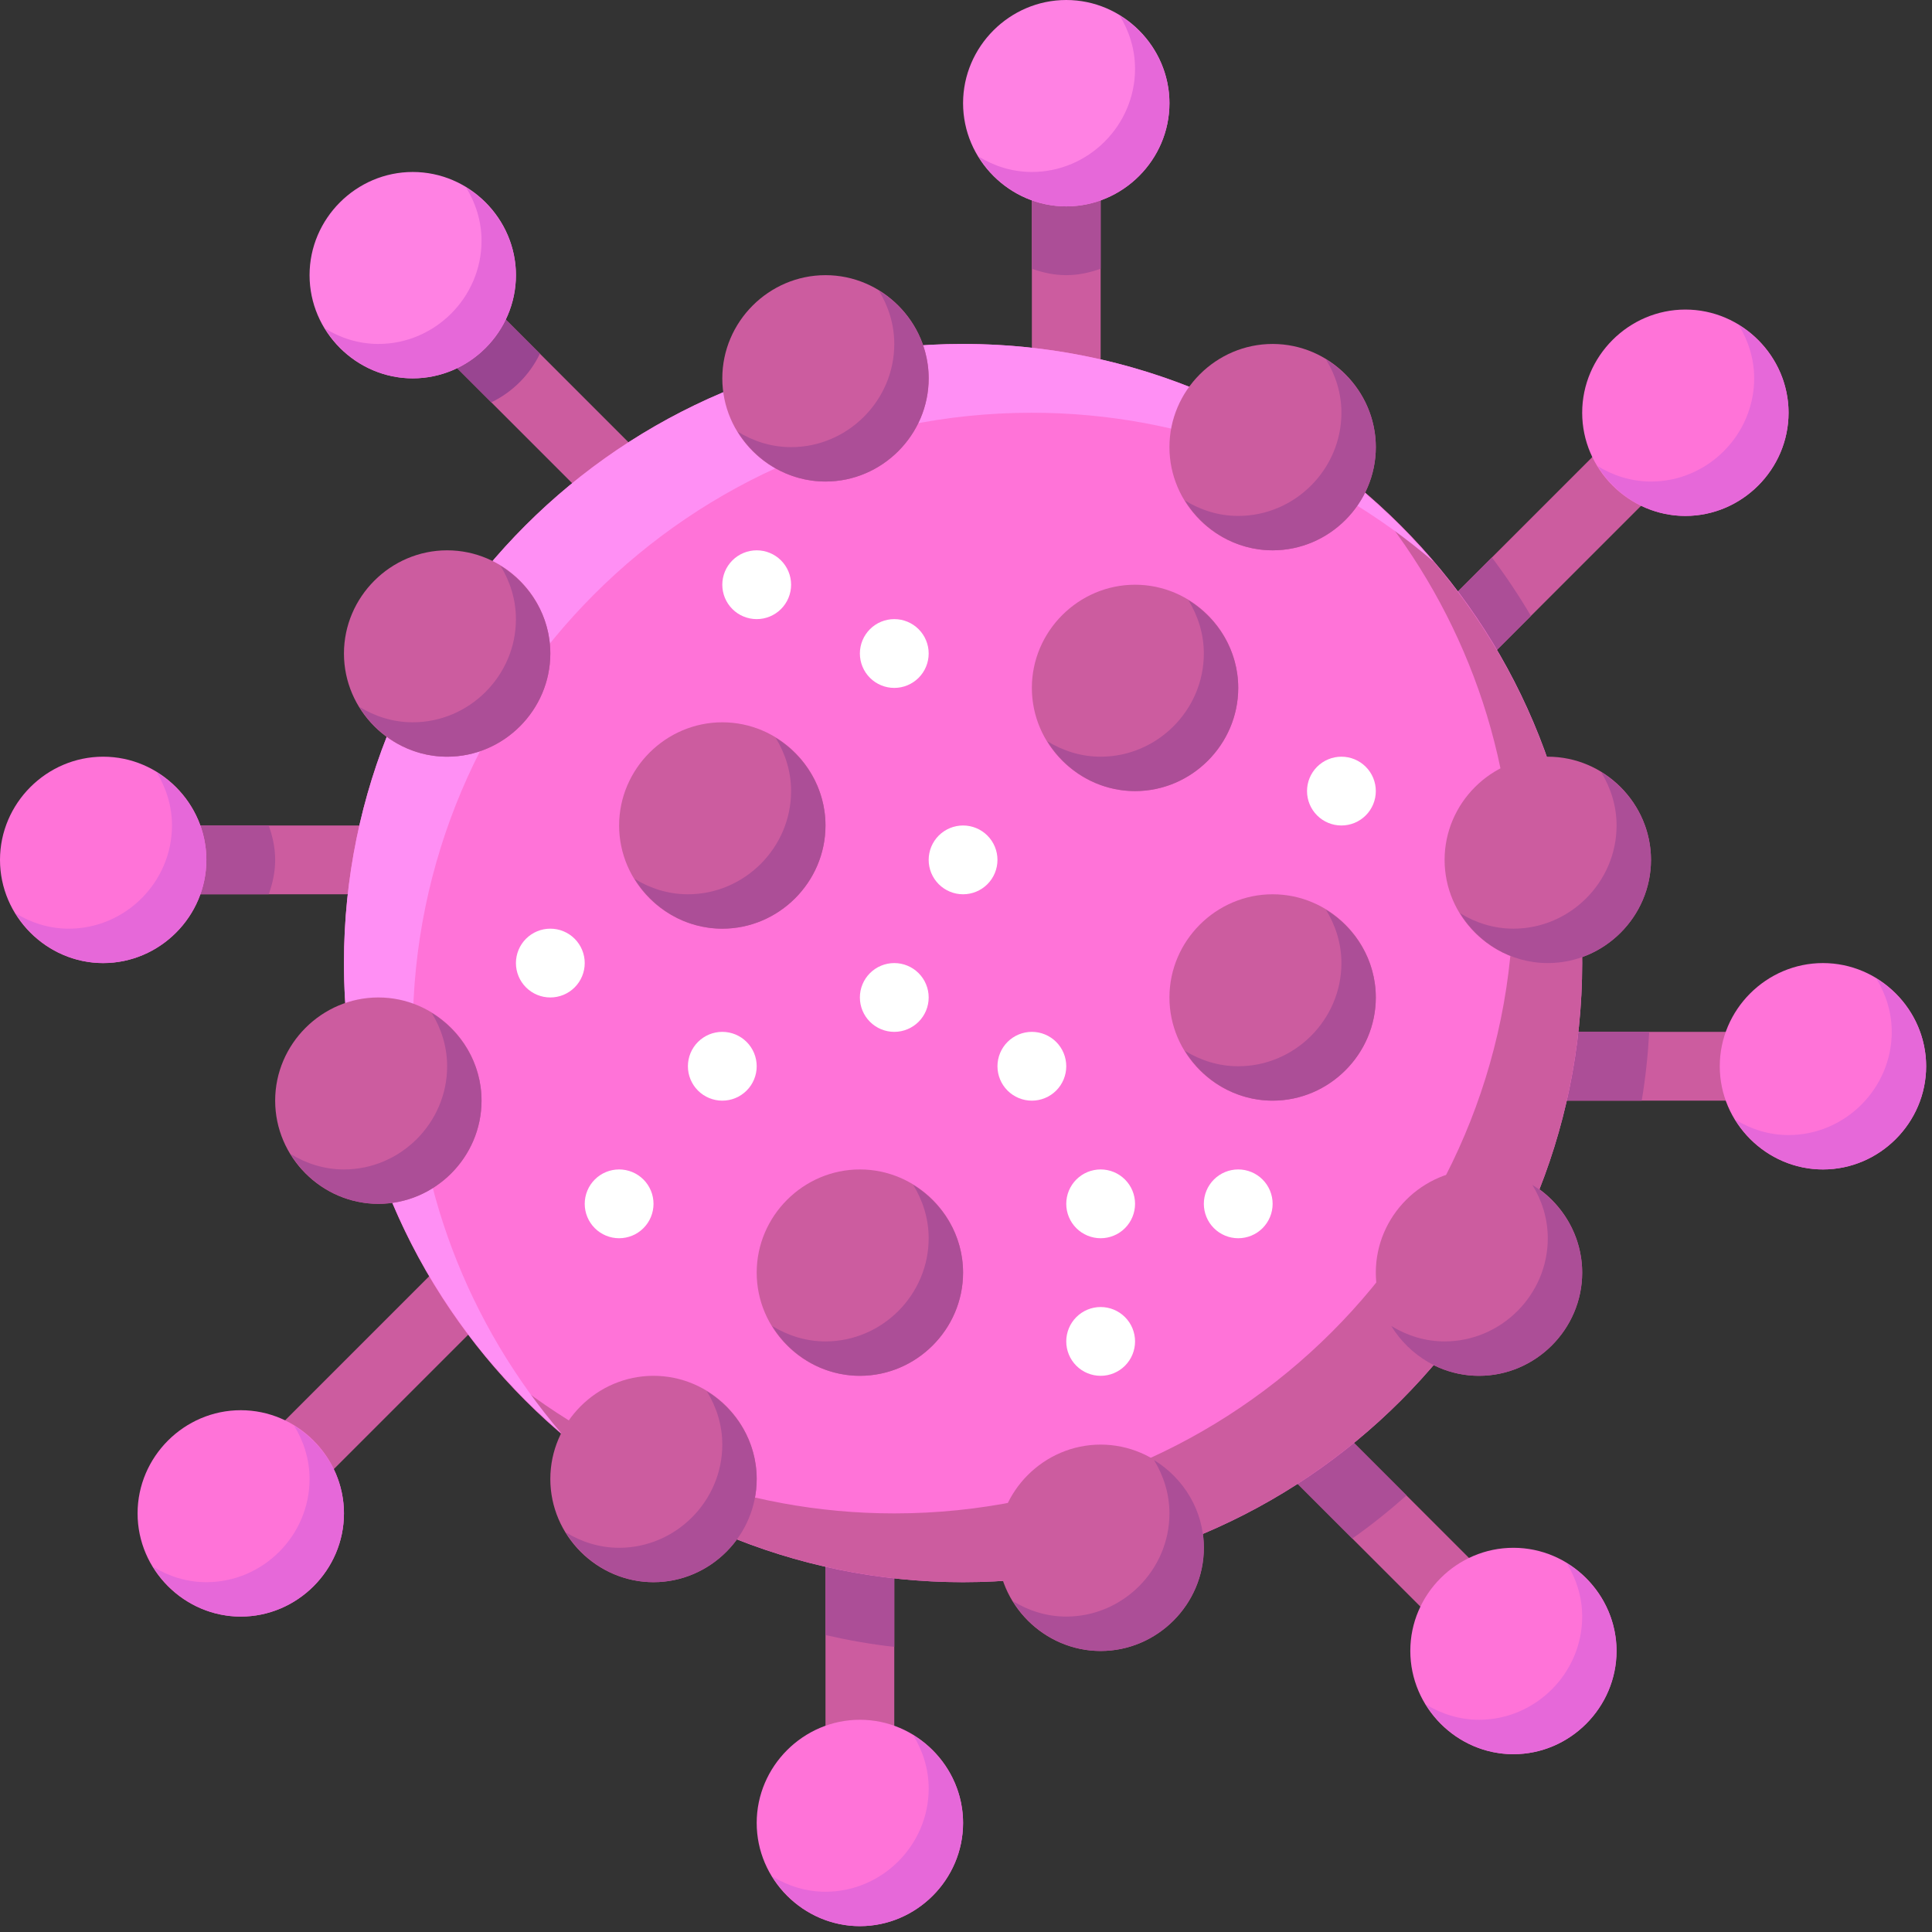 <svg width="268" height="268" viewBox="0 0 268 268" fill="none" xmlns="http://www.w3.org/2000/svg">
<rect x="0" y="0" width="268" height="268" fill="#333333" stroke="none"/>
<g id="herpes">
<path id="path2710" d="M225.636 58.645L197.009 87.272L200.39 90.653L203.772 94.034L232.399 65.407L229.018 62.026L225.636 58.645Z" fill="#CC5C9F"/>
<path id="path3232" d="M206.951 77.327L197.008 87.27L200.39 90.653L203.773 94.036L212.365 85.444C210.71 82.63 208.905 79.924 206.951 77.327Z" fill="#AC4E97"/>
<path id="path2674" d="M143.136 23.856H152.679V52.483H143.136V23.856Z" fill="#CC5C9F"/>
<path id="path3222" d="M143.136 23.856V37.275C144.638 37.818 146.228 38.169 147.907 38.169C149.586 38.169 151.176 37.816 152.678 37.275V23.856H143.136Z" fill="#AC4E97"/>
<path id="path2722" d="M65.389 39.559L62.026 42.94L58.662 46.322L82.501 70.16L85.882 66.797L89.263 63.433L65.389 39.559Z" fill="#CC5C9F"/>
<path id="path2706" d="M52.483 114.509V124.051H23.856V114.509H52.483Z" fill="#CC5C9F"/>
<path id="path3212" d="M23.856 114.509V124.051H37.275C37.817 122.549 38.17 120.959 38.17 119.28C38.17 117.601 37.817 116.011 37.275 114.509H23.856Z" fill="#AC4E97"/>
<path id="path2712" d="M63.416 173.154L34.789 201.781L38.17 205.162L41.551 208.543L70.178 179.916L66.797 176.535L63.416 173.154Z" fill="#CC5C9F"/>
<path id="path2696" d="M114.509 214.704H124.051V243.332H114.509L114.509 214.704Z" fill="#CC5C9F"/>
<path id="path3217" d="M114.509 214.704V226.809C117.632 227.522 120.809 228.09 124.051 228.45V214.705L114.509 214.704Z" fill="#AC4E97"/>
<path id="path2724" d="M184.687 197.027L181.306 200.391L177.925 203.754L201.798 227.628L205.162 224.246L208.525 220.865L184.687 197.027Z" fill="#CC5C9F"/>
<path id="path3242" d="M184.688 197.026L181.306 200.39L177.923 203.755L187.586 213.418C190.214 211.573 192.706 209.565 195.107 207.444L184.688 197.026Z" fill="#AC4E97"/>
<path id="path2703" d="M243.331 143.136V152.679H214.704V143.136H243.331Z" fill="#CC5C9F"/>
<path id="path3237" d="M214.704 143.136V152.679H227.731C228.259 149.552 228.597 146.367 228.775 143.136H214.704Z" fill="#AC4E97"/>
<path id="path2968" d="M133.594 47.712C86.219 47.712 47.712 86.219 47.712 133.594C47.712 180.968 86.219 219.475 133.594 219.475C180.968 219.475 219.475 180.968 219.475 133.594C219.475 86.219 180.968 47.712 133.594 47.712Z" fill="#FF73D8"/>
<path id="path3169" d="M133.594 219.475C180.969 219.475 219.476 180.968 219.475 133.593C219.475 107.481 207.736 84.104 189.301 68.343C202.134 83.353 209.933 102.789 209.933 124.051C209.933 171.426 171.426 209.933 124.051 209.933C102.79 209.933 83.354 202.133 68.344 189.301C84.105 207.736 107.481 219.475 133.594 219.475Z" fill="#CC5C9F"/>
<path id="path3163" d="M133.594 47.712C86.219 47.712 47.712 86.219 47.712 133.594C47.712 159.707 59.451 183.082 77.886 198.844C65.053 183.833 57.254 164.397 57.254 143.136C57.254 95.761 95.761 57.255 143.136 57.255C164.398 57.255 183.833 65.053 198.843 77.886C183.082 59.451 159.706 47.712 133.594 47.712Z" fill="#FF8FF4"/>
<path id="path3022" d="M119.28 162.221C111.431 162.221 104.966 168.686 104.966 176.535C104.966 184.383 111.431 190.848 119.28 190.848C127.129 190.848 133.594 184.383 133.594 176.535C133.593 168.686 127.128 162.221 119.28 162.221Z" fill="#CC5C9F"/>
<path id="path3047" d="M100.195 100.195C92.347 100.195 85.882 106.66 85.882 114.508C85.882 122.357 92.347 128.822 100.195 128.822C108.044 128.822 114.509 122.357 114.509 114.508C114.509 106.66 108.044 100.195 100.195 100.195Z" fill="#CC5C9F"/>
<path id="path2980" d="M157.45 81.11C149.601 81.11 143.136 87.576 143.136 95.424C143.136 103.273 149.601 109.737 157.45 109.738C165.298 109.738 171.763 103.273 171.763 95.424C171.763 87.575 165.298 81.11 157.45 81.11Z" fill="#CC5C9F"/>
<path id="path3084" d="M252.874 133.594C245.025 133.594 238.56 140.058 238.56 147.907C238.56 155.756 245.025 162.221 252.874 162.221C260.722 162.221 267.187 155.756 267.187 147.907C267.187 140.058 260.722 133.594 252.874 133.594Z" fill="#FF73D8"/>
<path id="path3114" d="M14.314 104.966C6.465 104.967 0 111.431 0 119.28C0 127.128 6.465 133.594 14.314 133.594C22.162 133.594 28.627 127.128 28.627 119.28C28.627 111.431 22.162 104.966 14.314 104.966Z" fill="#FF73D8"/>
<path id="path3092" d="M119.28 238.56C111.431 238.56 104.966 245.025 104.966 252.873C104.966 260.722 111.431 267.187 119.28 267.187C127.129 267.187 133.594 260.722 133.594 252.873C133.594 245.025 127.129 238.56 119.28 238.56Z" fill="#FF73D8"/>
<path id="path3124" d="M147.907 0C140.058 0 133.594 6.465 133.594 14.314C133.594 22.163 140.058 28.628 147.907 28.628C155.756 28.628 162.221 22.162 162.221 14.314C162.221 6.465 155.756 0 147.907 0Z" fill="#FF81E3"/>
<path id="path3004" d="M176.534 124.051C168.686 124.051 162.221 130.516 162.221 138.365C162.221 146.214 168.686 152.678 176.534 152.678C184.383 152.678 190.848 146.213 190.848 138.365C190.848 130.516 184.383 124.051 176.534 124.051Z" fill="#CC5C9F"/>
<path id="path3096" d="M33.398 195.619C25.549 195.619 19.084 202.084 19.085 209.933C19.084 217.782 25.549 224.246 33.398 224.246C41.247 224.246 47.712 217.782 47.712 209.933C47.712 202.084 41.247 195.619 33.398 195.619Z" fill="#FF73D8"/>
<path id="path3131" d="M65.39 39.558L62.026 42.941L58.662 46.324L68.148 55.81C71.093 54.391 73.476 52.008 74.895 49.064L65.39 39.558Z" fill="#994591"/>
<path id="path3120" d="M57.255 23.856C49.406 23.856 42.941 30.321 42.941 38.169C42.941 46.018 49.406 52.483 57.255 52.483C65.103 52.483 71.568 46.018 71.568 38.169C71.568 30.32 65.103 23.856 57.255 23.856Z" fill="#FF81E3"/>
<path id="path3088" d="M209.933 214.704C202.084 214.704 195.633 221.155 195.633 229.004C195.633 236.852 202.084 243.338 209.933 243.338C217.782 243.338 224.232 236.852 224.232 229.004C224.232 221.155 217.782 214.704 209.933 214.704Z" fill="#FF73D8"/>
<path id="path3071" d="M176.534 47.712C168.686 47.712 162.221 54.177 162.221 62.026C162.221 69.874 168.686 76.339 176.534 76.339C184.383 76.339 190.848 69.874 190.848 62.026C190.848 54.177 184.383 47.712 176.534 47.712Z" fill="#CC5C9F"/>
<path id="path3016" d="M90.653 190.848C82.804 190.848 76.339 197.313 76.339 205.162C76.339 213.01 82.804 219.475 90.653 219.475C98.501 219.475 104.966 213.01 104.966 205.162C104.966 197.313 98.501 190.848 90.653 190.848Z" fill="#CC5C9F"/>
<path id="path3012" d="M152.679 200.39C144.83 200.39 138.365 206.855 138.365 214.704C138.365 222.553 144.83 229.018 152.679 229.018C160.527 229.018 166.992 222.553 166.992 214.704C166.992 206.855 160.527 200.39 152.679 200.39Z" fill="#CC5C9F"/>
<path id="path3008" d="M205.161 162.221C197.313 162.221 190.848 168.686 190.848 176.535C190.848 184.383 197.313 190.848 205.161 190.848C213.01 190.848 219.475 184.383 219.475 176.535C219.475 168.686 213.01 162.221 205.161 162.221Z" fill="#CC5C9F"/>
<path id="path2990" d="M214.704 104.966C206.855 104.967 200.39 111.431 200.39 119.28C200.39 127.128 206.855 133.594 214.704 133.594C222.553 133.594 229.018 127.129 229.018 119.28C229.018 111.431 222.553 104.966 214.704 104.966Z" fill="#CC5C9F"/>
<path id="path3067" d="M114.509 38.17C106.66 38.17 100.195 44.635 100.195 52.483C100.195 60.332 106.66 66.797 114.509 66.797C122.357 66.797 128.822 60.332 128.822 52.483C128.822 44.635 122.357 38.169 114.509 38.17Z" fill="#CC5C9F"/>
<path id="path3055" d="M62.026 76.339C54.177 76.339 47.712 82.804 47.712 90.653C47.712 98.502 54.177 104.967 62.026 104.967C69.874 104.967 76.339 98.501 76.339 90.653C76.339 82.804 69.874 76.339 62.026 76.339Z" fill="#CC5C9F"/>
<path id="path3030" d="M52.483 138.365C44.635 138.365 38.169 144.829 38.17 152.678C38.17 160.527 44.635 166.992 52.483 166.992C60.332 166.992 66.797 160.527 66.797 152.678C66.797 144.829 60.332 138.365 52.483 138.365Z" fill="#CC5C9F"/>
<path id="path3077" d="M233.789 42.941C225.94 42.941 219.475 49.406 219.475 57.255C219.475 65.103 225.94 71.568 233.789 71.568C241.637 71.568 248.102 65.103 248.102 57.255C248.102 49.406 241.637 42.941 233.789 42.941Z" fill="#FF73D8"/>
<path id="path2827" d="M104.966 147.907C104.966 149.173 104.464 150.387 103.569 151.281C102.674 152.176 101.461 152.679 100.195 152.679C99.569 152.679 98.948 152.555 98.369 152.315C97.79 152.076 97.264 151.724 96.821 151.281C96.378 150.838 96.027 150.312 95.787 149.733C95.547 149.154 95.424 148.534 95.424 147.907C95.424 147.281 95.547 146.66 95.787 146.081C96.027 145.502 96.378 144.977 96.821 144.534C97.264 144.091 97.79 143.739 98.369 143.499C98.948 143.259 99.569 143.136 100.195 143.136C101.461 143.136 102.674 143.639 103.569 144.534C104.464 145.429 104.966 146.642 104.966 147.907Z" fill="white"/>
<path id="path2829" d="M90.653 166.991C90.653 167.618 90.53 168.239 90.29 168.817C90.05 169.396 89.699 169.922 89.255 170.366C88.812 170.809 88.287 171.16 87.708 171.4C87.129 171.639 86.508 171.763 85.882 171.763C84.616 171.763 83.403 171.26 82.508 170.366C81.613 169.471 81.111 168.257 81.111 166.991C81.111 166.365 81.234 165.745 81.474 165.166C81.713 164.587 82.065 164.061 82.508 163.618C82.951 163.175 83.477 162.823 84.056 162.583C84.635 162.344 85.255 162.22 85.882 162.22C86.508 162.22 87.129 162.344 87.708 162.583C88.287 162.823 88.812 163.175 89.256 163.618C89.699 164.061 90.05 164.587 90.29 165.166C90.53 165.745 90.653 166.365 90.653 166.991Z" fill="white"/>
<path id="path2831" d="M157.45 186.077C157.45 186.704 157.326 187.324 157.086 187.903C156.847 188.482 156.495 189.008 156.052 189.451C155.609 189.894 155.083 190.245 154.504 190.485C153.925 190.725 153.305 190.848 152.678 190.848C151.413 190.848 150.199 190.346 149.305 189.451C148.41 188.556 147.907 187.342 147.907 186.077C147.907 185.45 148.031 184.83 148.27 184.251C148.51 183.672 148.862 183.147 149.305 182.703C149.748 182.26 150.274 181.909 150.852 181.669C151.431 181.429 152.052 181.306 152.678 181.306C153.305 181.306 153.925 181.429 154.504 181.669C155.083 181.909 155.609 182.26 156.052 182.703C156.495 183.146 156.847 183.672 157.087 184.251C157.326 184.83 157.45 185.45 157.45 186.077Z" fill="white"/>
<path id="path2833" d="M128.822 90.652C128.822 91.918 128.32 93.132 127.425 94.026C126.53 94.921 125.317 95.424 124.051 95.424C122.786 95.424 121.572 94.921 120.677 94.026C119.783 93.132 119.28 91.918 119.28 90.652C119.28 89.387 119.783 88.174 120.677 87.279C121.572 86.384 122.786 85.882 124.051 85.882C125.317 85.882 126.53 86.384 127.425 87.279C128.32 88.174 128.822 89.387 128.822 90.652Z" fill="white"/>
<path id="path2839" d="M128.822 138.364C128.822 139.63 128.32 140.844 127.425 141.738C126.53 142.633 125.317 143.136 124.051 143.136C123.425 143.136 122.804 143.012 122.225 142.772C121.647 142.533 121.121 142.181 120.678 141.738C120.234 141.295 119.883 140.769 119.643 140.19C119.403 139.611 119.28 138.991 119.28 138.364C119.28 137.738 119.403 137.117 119.643 136.538C119.883 135.96 120.234 135.434 120.678 134.991C121.121 134.548 121.647 134.196 122.225 133.956C122.804 133.717 123.425 133.594 124.051 133.594C125.317 133.594 126.53 134.096 127.425 134.991C128.32 135.886 128.822 137.099 128.822 138.364Z" fill="white"/>
<path id="path2841" d="M138.365 119.28C138.365 120.545 137.862 121.759 136.967 122.654C136.073 123.548 134.859 124.051 133.594 124.051C132.967 124.051 132.347 123.928 131.768 123.688C131.189 123.448 130.663 123.097 130.22 122.654C129.777 122.21 129.425 121.685 129.185 121.106C128.946 120.527 128.822 119.907 128.822 119.28C128.822 118.653 128.946 118.033 129.185 117.454C129.425 116.875 129.777 116.349 130.22 115.906C130.663 115.463 131.189 115.112 131.768 114.872C132.347 114.632 132.967 114.509 133.594 114.509C134.859 114.509 136.073 115.011 136.967 115.906C137.862 116.801 138.365 118.015 138.365 119.28Z" fill="white"/>
<path id="path2846" d="M109.738 81.111C109.738 82.376 109.235 83.589 108.34 84.484C107.445 85.379 106.232 85.882 104.966 85.882C104.34 85.882 103.719 85.758 103.141 85.519C102.562 85.279 102.036 84.927 101.593 84.484C101.15 84.041 100.798 83.515 100.558 82.936C100.319 82.358 100.195 81.737 100.195 81.111C100.195 80.484 100.319 79.863 100.558 79.284C100.798 78.706 101.15 78.18 101.593 77.737C102.036 77.293 102.562 76.942 103.141 76.702C103.719 76.463 104.34 76.339 104.966 76.339C106.232 76.339 107.445 76.842 108.34 77.737C109.235 78.631 109.738 79.845 109.738 81.111Z" fill="white"/>
<path id="path2849" d="M147.907 147.907C147.907 148.534 147.784 149.154 147.544 149.733C147.304 150.312 146.953 150.838 146.51 151.281C146.067 151.724 145.541 152.076 144.962 152.315C144.383 152.555 143.763 152.679 143.136 152.679C141.871 152.679 140.657 152.176 139.762 151.281C138.868 150.387 138.365 149.173 138.365 147.907C138.365 147.281 138.488 146.66 138.728 146.081C138.968 145.502 139.319 144.976 139.762 144.533C140.205 144.09 140.731 143.739 141.31 143.499C141.889 143.259 142.51 143.136 143.136 143.136C143.763 143.136 144.383 143.259 144.962 143.499C145.541 143.739 146.067 144.09 146.51 144.533C146.953 144.976 147.304 145.502 147.544 146.081C147.784 146.66 147.907 147.281 147.907 147.907Z" fill="white"/>
<path id="path2889" d="M157.45 166.991C157.45 167.618 157.326 168.239 157.086 168.817C156.847 169.396 156.495 169.922 156.052 170.366C155.609 170.809 155.083 171.16 154.504 171.4C153.925 171.639 153.305 171.763 152.678 171.763C151.413 171.763 150.199 171.26 149.305 170.366C148.41 169.471 147.907 168.257 147.907 166.991C147.907 166.365 148.031 165.745 148.27 165.166C148.51 164.587 148.862 164.061 149.305 163.618C149.748 163.175 150.274 162.823 150.852 162.583C151.431 162.344 152.052 162.22 152.678 162.22C153.305 162.22 153.925 162.344 154.504 162.583C155.083 162.823 155.609 163.175 156.052 163.618C156.495 164.061 156.847 164.587 157.087 165.166C157.326 165.745 157.45 166.365 157.45 166.991Z" fill="white"/>
<path id="path2891" d="M176.534 166.991C176.534 167.618 176.411 168.239 176.171 168.817C175.931 169.396 175.58 169.922 175.137 170.366C174.694 170.809 174.168 171.16 173.589 171.4C173.01 171.639 172.39 171.763 171.763 171.763C170.498 171.763 169.284 171.26 168.389 170.366C167.495 169.471 166.992 168.257 166.992 166.991C166.992 166.365 167.115 165.745 167.355 165.166C167.595 164.587 167.946 164.061 168.389 163.618C168.832 163.175 169.358 162.823 169.937 162.583C170.516 162.344 171.137 162.22 171.763 162.22C172.39 162.22 173.01 162.344 173.589 162.583C174.168 162.823 174.694 163.175 175.137 163.618C175.58 164.061 175.931 164.587 176.171 165.166C176.411 165.745 176.534 166.365 176.534 166.991Z" fill="white"/>
<path id="path2893" d="M190.848 109.737C190.848 110.364 190.725 110.984 190.485 111.563C190.245 112.142 189.894 112.668 189.451 113.111C189.008 113.554 188.482 113.905 187.903 114.145C187.324 114.385 186.703 114.508 186.077 114.508C184.811 114.508 183.598 114.006 182.703 113.111C181.808 112.216 181.306 111.002 181.306 109.737C181.306 109.111 181.429 108.491 181.669 107.912C181.909 107.333 182.26 106.807 182.703 106.364C183.146 105.921 183.672 105.569 184.251 105.329C184.83 105.089 185.45 104.966 186.077 104.966C186.703 104.966 187.324 105.089 187.903 105.329C188.482 105.569 189.008 105.921 189.451 106.364C189.894 106.807 190.245 107.332 190.485 107.911C190.725 108.49 190.848 109.111 190.848 109.737Z" fill="white"/>
<path id="path2896" d="M81.111 133.594C81.111 134.22 80.987 134.84 80.747 135.419C80.508 135.998 80.156 136.524 79.713 136.967C79.27 137.41 78.744 137.761 78.165 138.001C77.586 138.241 76.966 138.364 76.339 138.364C75.074 138.364 73.86 137.862 72.966 136.967C72.071 136.072 71.568 134.859 71.568 133.594C71.568 132.967 71.692 132.347 71.931 131.768C72.171 131.189 72.522 130.663 72.966 130.22C73.409 129.777 73.934 129.425 74.513 129.185C75.092 128.945 75.713 128.822 76.339 128.822C76.966 128.822 77.586 128.945 78.165 129.185C78.744 129.425 79.27 129.777 79.713 130.22C80.156 130.663 80.508 131.189 80.747 131.768C80.987 132.347 81.111 132.967 81.111 133.594Z" fill="white"/>
<path id="path3133" d="M57.254 52.483C65.103 52.483 71.568 46.018 71.568 38.17C71.568 33.031 68.77 28.526 64.653 25.999C65.986 28.17 66.797 30.689 66.797 33.399C66.797 41.248 60.332 47.712 52.483 47.712C49.773 47.712 47.255 46.901 45.084 45.569C47.61 49.686 52.115 52.483 57.254 52.483Z" fill="#E668D9"/>
<path id="path3146" d="M147.907 28.628C155.756 28.628 162.221 22.162 162.221 14.314C162.221 9.175 159.423 4.67 155.306 2.143C156.639 4.314 157.45 6.833 157.45 9.542C157.45 17.391 150.985 23.856 143.136 23.856C140.426 23.856 137.908 23.044 135.737 21.713C138.263 25.829 142.768 28.628 147.907 28.628Z" fill="#E668D9"/>
<path id="path3148" d="M14.314 133.594C22.162 133.594 28.627 127.129 28.627 119.28C28.627 114.141 25.829 109.636 21.713 107.11C23.046 109.281 23.856 111.799 23.856 114.509C23.856 122.357 17.391 128.823 9.543 128.823C6.833 128.823 4.314 128.011 2.144 126.679C4.67 130.796 9.175 133.594 14.314 133.594Z" fill="#E668D9"/>
<path id="path3150" d="M33.398 224.246C41.247 224.246 47.712 217.781 47.712 209.933C47.712 204.794 44.914 200.288 40.798 197.762C42.13 199.933 42.941 202.452 42.941 205.162C42.941 213.01 36.476 219.475 28.627 219.475C25.918 219.475 23.399 218.664 21.228 217.332C23.755 221.448 28.259 224.246 33.398 224.246Z" fill="#E668D9"/>
<path id="path3152" d="M119.28 267.188C127.129 267.188 133.594 260.722 133.594 252.874C133.594 247.735 130.796 243.23 126.679 240.703C128.012 242.874 128.823 245.393 128.823 248.103C128.823 255.952 122.358 262.416 114.509 262.416C111.799 262.416 109.281 261.605 107.11 260.273C109.636 264.39 114.141 267.188 119.28 267.188Z" fill="#E668D9"/>
<path id="path3154" d="M209.933 243.331C217.781 243.331 224.246 236.866 224.246 229.018C224.246 223.879 221.449 219.374 217.332 216.847C218.665 219.018 219.475 221.537 219.475 224.246C219.475 232.095 213.01 238.56 205.162 238.56C202.452 238.56 199.933 237.748 197.763 236.417C200.289 240.533 204.794 243.331 209.933 243.331Z" fill="#E668D9"/>
<path id="path3156" d="M252.874 162.221C260.722 162.221 267.187 155.756 267.187 147.907C267.187 142.768 264.389 138.263 260.273 135.737C261.606 137.908 262.416 140.426 262.416 143.136C262.416 150.985 255.951 157.45 248.103 157.45C245.393 157.45 242.874 156.638 240.704 155.306C243.23 159.423 247.735 162.221 252.874 162.221Z" fill="#E668D9"/>
<path id="path3158" d="M233.789 71.568C241.637 71.568 248.102 65.103 248.102 57.254C248.102 52.115 245.304 47.611 241.188 45.084C242.521 47.255 243.331 49.773 243.331 52.483C243.331 60.332 236.866 66.797 229.018 66.797C226.308 66.797 223.789 65.985 221.619 64.653C224.145 68.77 228.65 71.568 233.789 71.568Z" fill="#E668D9"/>
<path id="path3172" d="M62.026 104.967C69.874 104.967 76.339 98.501 76.339 90.653C76.339 85.514 73.541 81.009 69.425 78.483C70.757 80.653 71.568 83.172 71.568 85.882C71.568 93.73 65.103 100.195 57.254 100.195C54.544 100.195 52.026 99.384 49.855 98.052C52.382 102.168 56.887 104.967 62.026 104.967Z" fill="#AC4E97"/>
<path id="path3178" d="M100.195 128.823C108.044 128.823 114.509 122.357 114.509 114.509C114.509 109.37 111.711 104.865 107.594 102.339C108.927 104.509 109.738 107.028 109.738 109.738C109.738 117.586 103.273 124.051 95.424 124.051C92.714 124.051 90.196 123.24 88.025 121.908C90.551 126.025 95.056 128.823 100.195 128.823Z" fill="#AC4E97"/>
<path id="path3183" d="M52.483 166.992C60.332 166.992 66.797 160.527 66.797 152.679C66.797 147.539 63.999 143.035 59.882 140.508C61.215 142.679 62.025 145.198 62.025 147.907C62.025 155.756 55.56 162.221 47.712 162.221C45.002 162.221 42.483 161.409 40.313 160.078C42.839 164.194 47.344 166.992 52.483 166.992Z" fill="#AC4E97"/>
<path id="path3187" d="M119.28 190.848C127.129 190.848 133.594 184.382 133.594 176.534C133.594 171.395 130.796 166.89 126.679 164.364C128.012 166.535 128.822 169.054 128.822 171.763C128.822 179.612 122.357 186.076 114.509 186.076C111.799 186.076 109.28 185.265 107.11 183.933C109.636 188.05 114.141 190.848 119.28 190.848Z" fill="#AC4E97"/>
<path id="path3191" d="M90.653 219.475C98.501 219.475 104.966 213.01 104.966 205.162C104.966 200.023 102.169 195.517 98.052 192.991C99.385 195.162 100.195 197.681 100.195 200.39C100.195 208.239 93.73 214.704 85.882 214.704C83.172 214.704 80.653 213.892 78.482 212.561C81.009 216.677 85.514 219.475 90.653 219.475Z" fill="#AC4E97"/>
<path id="path3195" d="M152.678 229.017C160.527 229.017 166.992 222.552 166.992 214.704C166.992 209.565 164.194 205.06 160.078 202.533C161.41 204.704 162.221 207.223 162.221 209.933C162.221 217.781 155.756 224.246 147.907 224.246C145.197 224.246 142.679 223.435 140.508 222.103C143.034 226.22 147.539 229.017 152.678 229.017Z" fill="#AC4E97"/>
<path id="path3197" d="M205.162 190.848C213.01 190.848 219.475 184.382 219.475 176.534C219.475 171.395 216.677 166.89 212.561 164.364C213.893 166.535 214.704 169.054 214.704 171.763C214.704 179.612 208.239 186.076 200.39 186.076C197.68 186.076 195.162 185.265 192.991 183.933C195.517 188.05 200.023 190.848 205.162 190.848Z" fill="#AC4E97"/>
<path id="path3199" d="M214.704 133.594C222.553 133.594 229.018 127.129 229.018 119.28C229.018 114.141 226.22 109.636 222.103 107.11C223.436 109.281 224.246 111.799 224.246 114.509C224.246 122.357 217.781 128.823 209.933 128.823C207.223 128.823 204.704 128.011 202.534 126.679C205.06 130.796 209.565 133.594 214.704 133.594Z" fill="#AC4E97"/>
<path id="path3201" d="M176.534 152.678C184.383 152.678 190.848 146.213 190.848 138.365C190.848 133.226 188.05 128.72 183.933 126.194C185.266 128.365 186.077 130.884 186.077 133.594C186.077 141.442 179.612 147.907 171.763 147.907C169.053 147.907 166.535 147.096 164.364 145.764C166.89 149.88 171.395 152.678 176.534 152.678Z" fill="#AC4E97"/>
<path id="path3203" d="M157.45 109.737C165.298 109.737 171.763 103.273 171.763 95.424C171.763 90.285 168.965 85.78 164.849 83.254C166.181 85.425 166.992 87.943 166.992 90.653C166.992 98.501 160.527 104.967 152.678 104.967C149.969 104.967 147.45 104.155 145.279 102.823C147.806 106.94 152.311 109.737 157.45 109.737Z" fill="#AC4E97"/>
<path id="path3205" d="M176.534 76.339C184.383 76.339 190.848 69.874 190.848 62.026C190.848 56.887 188.05 52.381 183.933 49.855C185.266 52.026 186.077 54.545 186.077 57.254C186.077 65.103 179.612 71.568 171.763 71.568C169.053 71.568 166.535 70.756 164.364 69.425C166.89 73.541 171.395 76.339 176.534 76.339Z" fill="#AC4E97"/>
<path id="path3207" d="M114.509 66.797C122.357 66.797 128.822 60.332 128.822 52.483C128.822 47.344 126.025 42.839 121.908 40.313C123.24 42.484 124.051 45.002 124.051 47.712C124.051 55.561 117.586 62.026 109.737 62.026C107.028 62.026 104.509 61.214 102.338 59.882C104.865 63.999 109.37 66.797 114.509 66.797Z" fill="#AC4E97"/>
</g>
</svg>
